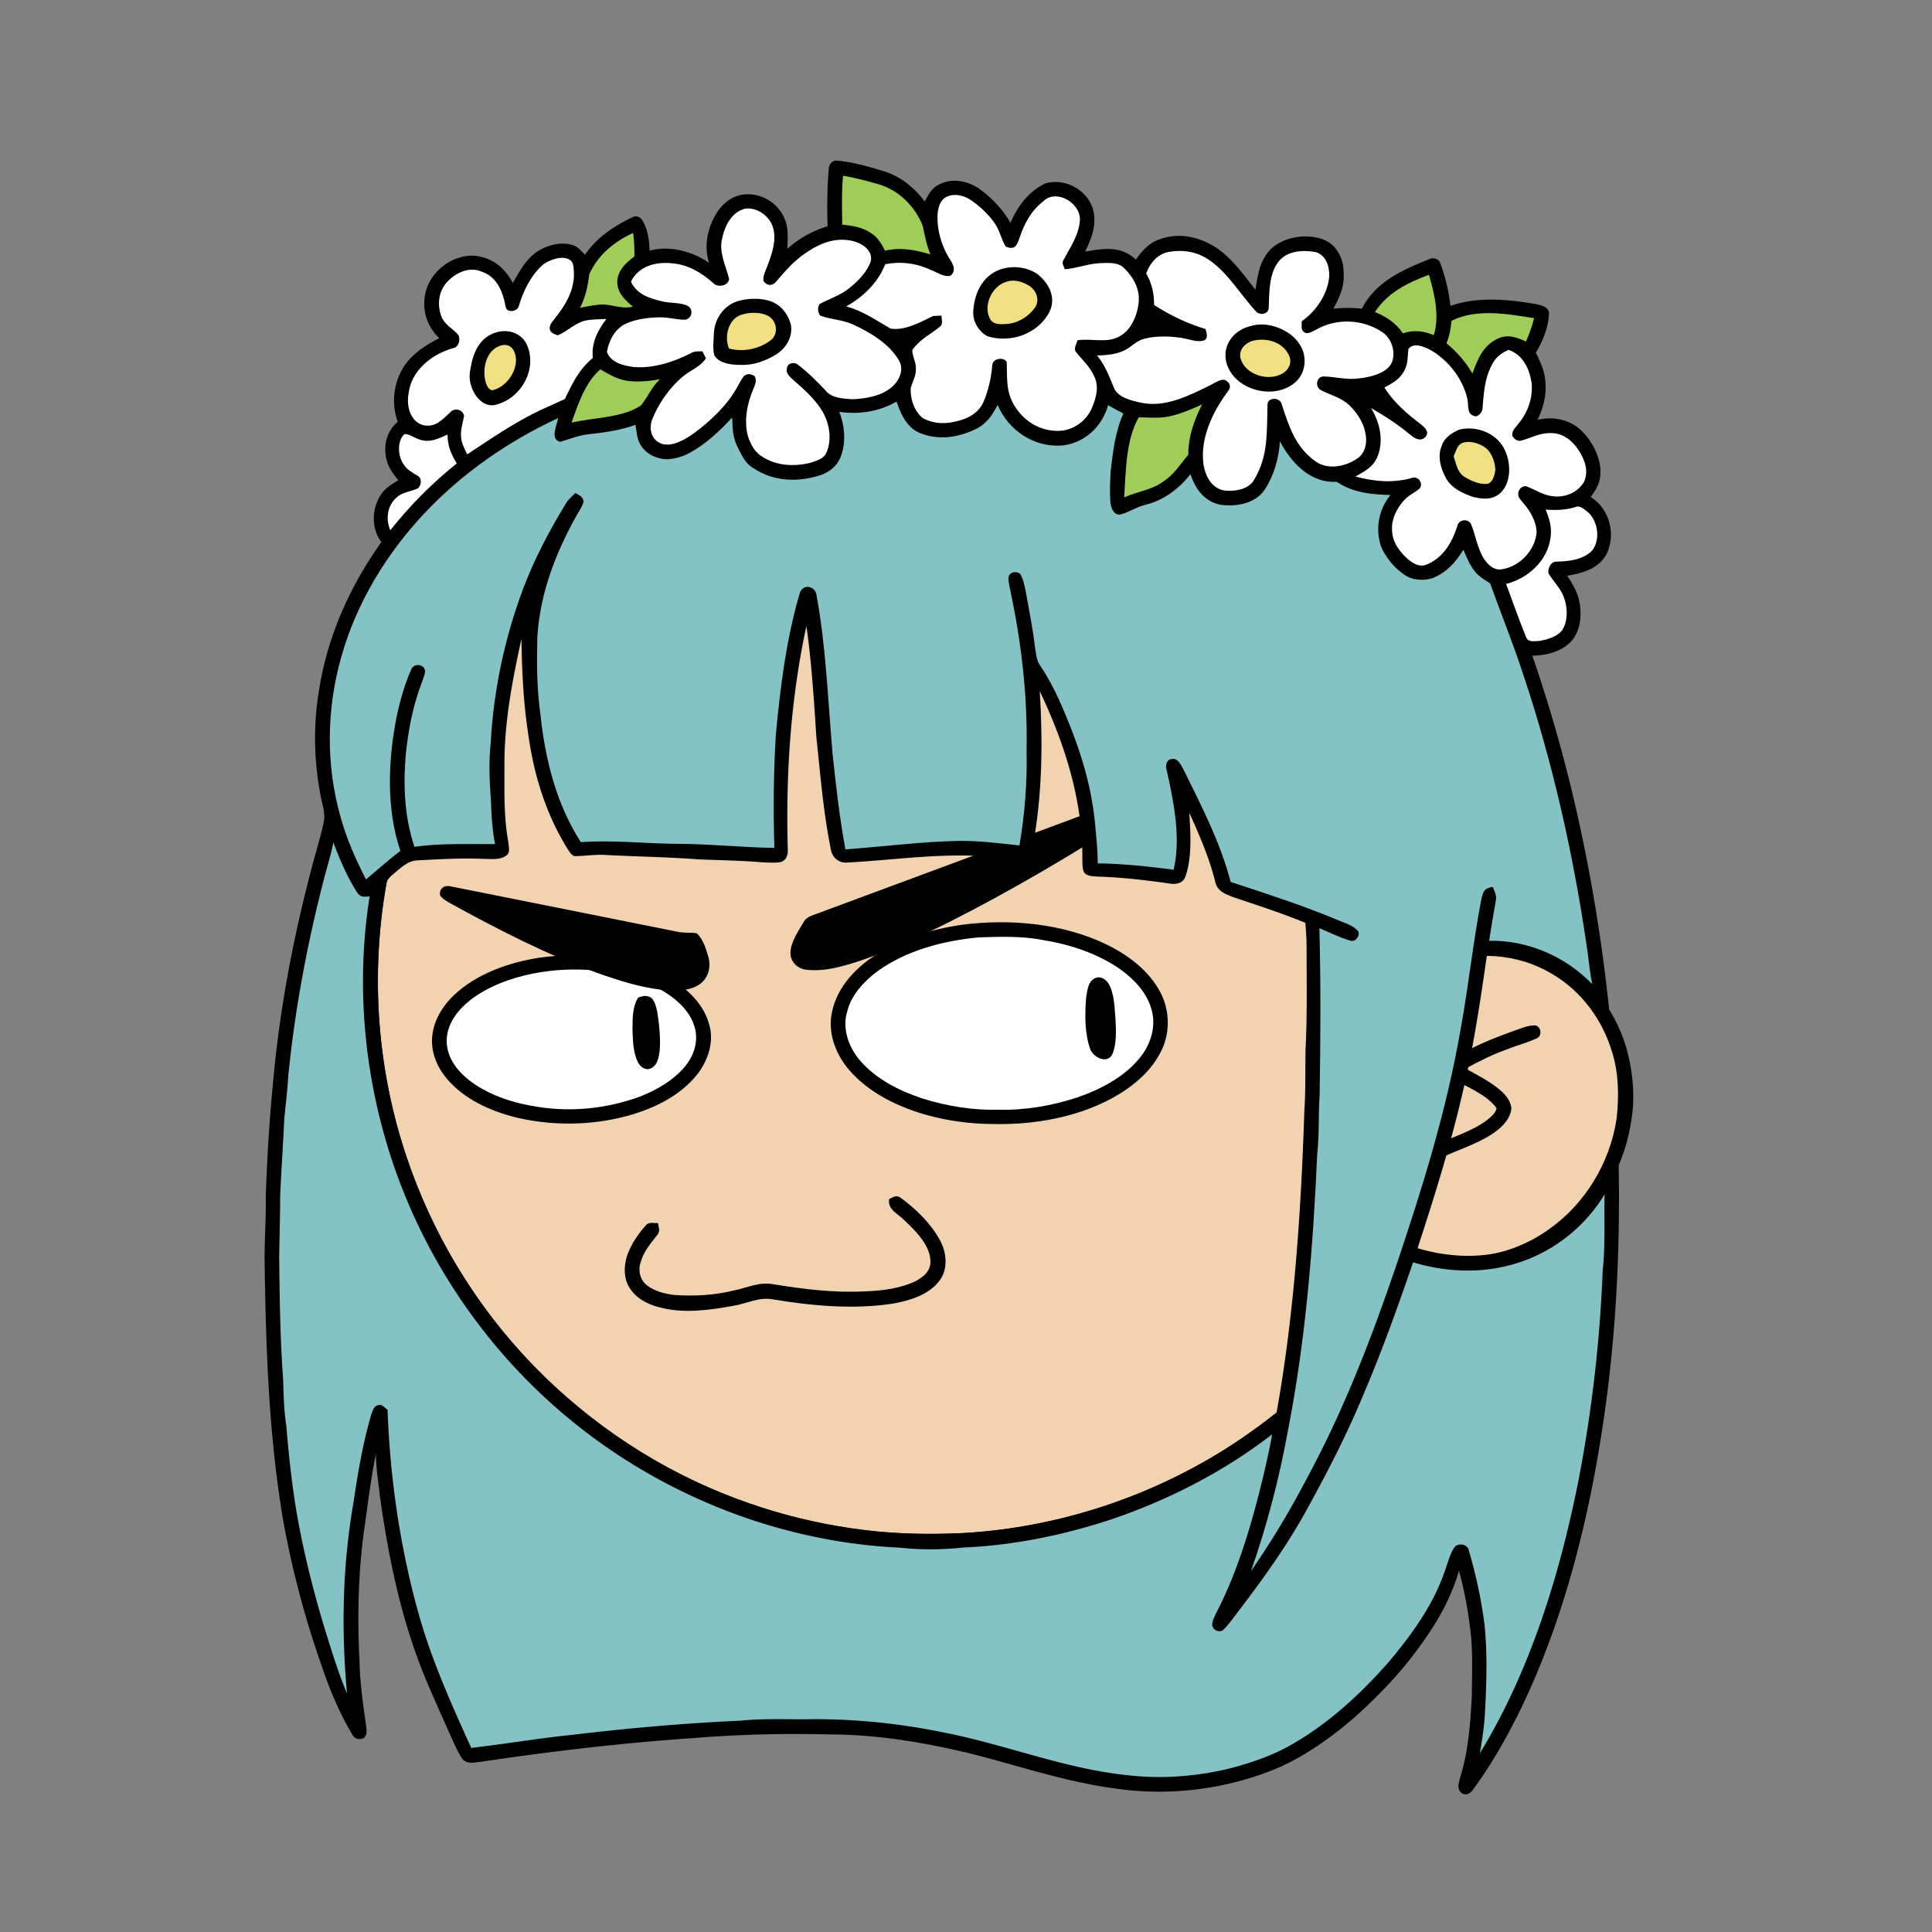 <svg xmlns:dc="http://purl.org/dc/elements/1.1/" xmlns:cc="http://creativecommons.org/ns#" xmlns:rdf="http://www.w3.org/1999/02/22-rdf-syntax-ns#" xmlns:svg="http://www.w3.org/2000/svg" xmlns="http://www.w3.org/2000/svg" viewBox="0 0 762 762" fill="none"><rect x="0" y="0" width="762" height="762" fill="#808080" stroke="none"/><mask id="avatarsRadiusMask"><rect width="762" height="762" rx="0" ry="0" x="0" y="0" fill="#fff"/></mask><g mask="url(#avatarsRadiusMask)"><path d="M396.01 164.85c37.82 4.9 74.21 19.64 104.8 42.39 6.15 4.84 12.48 9.33 18.02 14.92 23.77 21.98 42.73 49.02 55.13 78.95 9.35 22.31 14.72 46.04 16.64 70.14 6.62.81 13.05 2.14 19.12 5 15.54 6.93 27.08 20.94 31.78 37.21 2.63 9.56 3.56 19.75 1.72 29.55-2.96 18.76-13.72 36.13-29.37 46.92-10.94 7.65-24.49 12.03-37.86 11.68-5.13-.05-10.04-1.6-15.13-1.79-1.85 2.17-3.23 4.84-4.76 7.25-18.66 29.62-44.57 54.51-74.64 72.4-28.1 16.73-59.9 27.16-92.46 30.32-11.08.7-21.87 2.05-32.98.74-51.69-2.3-102.07-23.44-140.15-58.43-29.03-26.55-50.84-60.83-62.54-98.39-7.09-22.85-10.62-46.78-10.07-70.71.52-40.34 12.53-80.58 33.94-114.76 19.1-30.81 45.91-56.58 77.2-74.83 29.63-17.28 63.35-27.68 97.59-29.87 14.66-1.47 29.44-.37 44.02 1.31Z" fill="#000"/><path d="M363 169.06c48.47-1.39 97.32 14.7 135.81 44.12 6.55 4.06 11.72 9.49 17.36 14.64 24.33 22.63 43.2 50.95 54.93 82.02 7.43 19.61 11.86 40.2 13.56 61.09-8.89.74-17.34 2.34-25.38 6.38-2.19 1.03-1.89 4.95.68 5.23 2.35.23 4.98-1.51 7.24-2.2 14.62-5.37 31.32-4.35 44.78 3.68 11.69 6.78 20.09 18.16 23.89 31.06 2.6 8.25 2.68 17.41 1.76 25.95-2.5 17.35-12.35 33.73-26.73 43.81-15.71 11.33-37.17 14.64-54.93 6.2-3.17-1.43-5.94-3.58-9.08-5.05-2.95-1.09-4.88 2.79-2.7 4.75 3.17 2.76 7.34 4.52 11 6.56-20.14 34.15-49.45 62.7-84.41 81.47-30.2 16.31-64.44 25.53-98.78 26.15-27.63.72-55.33-4.04-81.21-13.72-30.32-11.24-57.84-29.43-80.37-52.6-22.67-23.37-39.92-51.88-50.2-82.77-14.96-44.64-14.91-94.01.27-138.59 11.05-33.06 30.28-63.21 55.37-87.39 29.67-28.73 67.65-48.54 108.13-56.67 12.8-2.52 25.94-4.24 39.01-4.12Z" fill="rgba(242, 211, 177, 1)"/><path d="M605.03 404.4c2.63-.1 3.44 3.8 1.36 4.98-3.69 1.83-7.82 2.77-11.64 4.35-5.82 2.04-11.28 4.76-16.68 7.72 4.29 2.34 8.86 4.74 12.71 7.76 2.58 2.09 4.85 4.35 5.33 7.8-.26 3.59-2.73 6.55-5.45 8.69-5.86 4.66-13.92 7.18-20.79 10.26-1.75.62-4.43 1.99-5.59-.26-1.02-1.74-.06-3.11 1.57-3.87 6.65-3.3 14.86-5.62 20.79-10.16 1.37-1.14 3.39-2.74 3.61-4.62-4.07-5.63-12.42-8.59-18.23-12.09-2.34-1.72-2.29-4.24-.16-6.13 7.27-5.64 16.98-9.26 25.57-12.38 2.42-.83 5.03-1.95 7.6-2.05Z" fill="#000"/><g transform="translate(-161 -83)"><path d="M540.491 447.73c18.9-2.42 39.64-.58 56.96 7.8 8.55 4.17 16.74 10.3 21.22 18.89 3.9 7.34 3.91 16.76-.16 24.03-4.22 8.05-12.01 14.1-19.93 18.24-13.55 7.02-29.41 9.83-44.57 9.65-12.04.02-23.93-1.81-35.21-6.11-8.97-3.47-17.65-8.68-23.74-16.26-4.84-6.12-7.63-14.13-5.89-21.93 1.84-8.56 7.49-15.36 14.39-20.47 10.65-7.84 23.96-11.98 36.93-13.84Z" fill="#000"/><path d="M546.98 452.71c8.4-.27 17.24-.58 25.5 1.08 10.59 1.7 21.45 5.3 30.3 11.45 5.49 3.95 10.43 9.09 12.35 15.73 2.02 6.81-.27 14.13-4.75 19.45-6.1 7.46-15.56 12.38-24.55 15.43-9.89 3.26-20.41 5.08-30.83 4.84-10.21.27-20.5-1.38-30.23-4.45-9.19-3.05-18.45-7.69-24.78-15.23-4.29-5.04-6.9-12.45-4.86-18.97 1.51-6.55 6.69-12.06 11.94-15.96 11.4-8.26 26.07-12.06 39.91-13.37Z" fill="#fff"/><path d="M373.48 460.76c16.32-2.29 34.23-.91 49.1 6.64 7.74 3.99 15.42 10.43 17.96 19.07 2.33 7.1-.17 14.74-4.65 20.42-6.28 7.76-15.27 12.43-24.64 15.41-14.57 4.5-30.41 5.01-45.29 1.76-9.88-2.25-20.02-6.47-27.16-13.89-4.71-4.75-7.92-11.31-7.35-18.12.54-7.22 4.98-13.65 10.43-18.18 8.81-7.42 20.37-11.3 31.6-13.11Z" fill="#000"/><path d="M371.5 466.92c15.62-3 32.92-1.77 47.43 5.05 6.36 3.02 13.43 8.26 15.74 15.2 2.08 5.63.36 11.7-3.32 16.23-4.64 5.76-11.76 9.79-18.6 12.35-12.35 4.41-26.02 5.91-38.99 3.9-9.29-1.29-18.98-4.28-26.67-9.78-5.23-3.9-9.63-9.03-9.91-15.85-.19-6.85 4.17-12.52 9.29-16.58 7.13-5.51 16.25-8.79 25.03-10.52Z" fill="#fff"/><path d="M592.23 469.2c2.12-1.59 4.65-.32 5.95 1.66 2.39 4.01 2.38 9.6 2.79 14.14.21 4.39.49 9.64-1.22 13.75-1.98 4.07-7.41 1.34-8.7-1.8-2.28-6.35-2.19-13.75-1.68-20.4.42-2.36.64-5.94 2.86-7.35ZM416.851 476.07c2.18.53 2.81 3.77 3.31 5.63.82 5.03 1.38 10.25 1.06 15.34-.33 2.54-.69 5.69-3.12 7.13-2.07 1.29-4.27-.03-5.35-1.93-2.07-3.84-2.16-8.98-2.29-13.24.06-4.36-.11-8.73 2.24-12.56 1.44-.39 2.65-.96 4.15-.37Z" fill="#000"/></g><g transform="translate(-161 -83)"><g fill="#000"><path d="M606.99 397.59c1.52-.4 3.26.6 4.74.97-.11 1.2-.17 2.45-.47 3.61-1.58 1.49-3.57 2.61-5.39 3.78-22.77 14.6-46.18 28.4-70.32 40.63-11.53 5.73-23.34 11.3-35.55 15.44-6.86 2.19-13.72 4.28-21.01 3.44-3.31-.31-6.16-3.02-6.23-6.43-.04-4.22 3-8.6 5.08-12.15 1.28-2.68 4.5-3.04 6.99-4.12 37.24-13.75 74.44-27.65 111.67-41.45 3.48-1.23 6.91-2.81 10.49-3.72ZM338.99 432.64c29.88 5.94 60.13 12.03 90.02 18.02 2.27.32 4.6.07 6.85.45 2.45 2.3 3.64 6.21 4.54 9.37 1.17 4.09-.15 8.77-3.91 11.01-4 2.62-9.91 2.16-14.5 1.89-8.74-1-17.41-3.8-25.68-6.74-19.61-7.16-38.69-16.93-56.97-26.97-1.67-.96-3.68-1.94-4.79-3.55-.38-2.88 1.85-4.16 4.44-3.48Z"/></g></g><g transform="translate(-161 -83)"><path d="M516.47 555.6c6.02 4.43 11.7 10.01 15.3 16.62 2.64 4.83 3.27 11.66-.42 16.13-4.14 5.37-11.49 7.58-17.88 8.76-15.67 2.47-31.9.95-47.46-1.59-5.74-1.12-10.18 1.62-16 2.54-8.7 1.59-18.36 2.92-27.06 1-5.13-1.02-10.28-3.2-13.34-7.65-2.78-3.87-2.64-9.34-1.12-13.67 1.56-4.12 4.13-7.95 7.04-11.24 1.33-1.74 3.08-1.01 4.97-1.12.3 1.84 1.06 3.23-.36 4.82-2.61 3.34-5.24 6.37-6.44 10.55-1.12 3.27-.33 6.93 2.4 9.14 3.03 2.37 7.16 3.47 10.93 3.87 7.78.5 15.57.14 23.16-1.73 5.6-1.06 9.96-3.57 15.81-2.51 12.03 1.93 23.78 3.45 36.01 2.81 6.91-.23 13.95-1.07 20.26-4.11 3.23-1.78 6.04-4.15 5.68-8.22-.27-6.05-6.07-11.79-10.25-15.7-2.5-2.65-6.66-4.09-6.02-8.36 1.79-.89 2.95-1.8 4.79-.34Z" fill="#000"/></g><g transform="translate(-161 -83)"/><g transform="translate(-161 -83)"><path fill-rule="evenodd" clip-rule="evenodd" d="M509.54 150.52c-5.98-1.82-12.2-3.63-18.44-4.17-1.89-.11-3.06 1.35-3.21 3.11-.66 7.56-.72 15.21-.47 22.79-6.09 1.83-11.08 4.7-15.89 8.83.017-.534.04-1.064.062-1.592.158-3.688.309-7.216-1.362-10.698-2.72-6.13-9.62-10-16.27-9.02-4.3.55-7.87 3.49-10.18 7.03-3.68 5.96-5.31 13.06-3.11 19.89-6.43-4.51-15.79-7.04-23.46-4.8-.14-4.17-.68-8.6-2.99-12.19-.9-1.26-2.24-1.71-3.67-1.07-7.39 3.51-14.13 7.99-18.83 14.84-.244-.248-.48-.497-.712-.741-1.299-1.37-2.49-2.626-4.458-3.169-4.96-1.37-10.56.36-14.6 3.34-3.576 2.737-6.134 7.219-8.366 11.133l-.324.567c-3.03-5.68-7.67-9.71-14.2-10.62-9.85-1.25-19.94 7.1-20.64 17.01-.55 5.94 1.59 11.32 5.86 15.41-5.86 2.86-11.93 7-15.02 12.92-3.2 6.18-3.77 13.5-1.38 20.07-4.64 3.72-5.97 10.37-4.14 15.87.804 2.574 2.389 4.64 3.999 6.738l.331.432-.585.358c-2.221 1.356-4.294 2.622-5.885 4.802-3.99 5.6-4.39 13.59-.17 19.21-12.6 17.67-21.51 37.66-24.72 59.21-2.21 13.52-1.84 27.5.77 40.95.158.858.354 1.707.549 2.552.61 2.634 1.211 5.235.621 7.968-.775 3.625-1.782 7.205-2.788 10.782-.423 1.506-.847 3.01-1.252 4.518-7.75 28.81-13.44 58.46-16.01 88.2-1.42 14.62-2.29 29.32-2.77 44 .05 4.53-.093 9.051-.237 13.571-.111 3.482-.222 6.964-.243 10.449.48 34.72 1.5 68.44 7.18 102.81 3.61 20.3 8.95 40.27 15.86 59.69 3.02 8.92 6.75 17.49 11.54 25.6 1.08 1.82 2.63 2.27 4.55 1.4 1.344-1.312 1.164-2.74.967-4.308-.049-.392-.099-.792-.127-1.202-1.21-8.31-2.36-16.58-2.53-24.99-.9-17.3-.52-34.8 1.88-51.97.343-2.38.672-4.765 1-7.15 1.048-7.607 2.097-15.224 3.65-22.73-.085 4.057.404 7.896.904 11.817.211 1.656.423 3.326.596 5.033 3.3 23.51 7.92 46.38 16.59 68.56 2.513 6.313 5.272 12.496 8.036 18.688 1.062 2.38 2.124 4.762 3.174 7.152.403.838.79 1.696 1.179 2.558 1.046 2.319 2.105 4.666 3.541 6.722 1.567 1.925 3.853 1.63 6.053 1.346.383-.05.763-.099 1.137-.136 28.01-4.18 56.21-7.5 84.47-9.41 17.61-1.42 35.34-1.86 53-1.4 18.6-.03 37.47 3.13 55.53 7.47 5.802 1.462 11.493 3.057 17.159 4.644 13.515 3.785 26.889 7.531 41.291 9.356 19.98 2.76 40.7.31 59.54-6.85 12.6-4.79 24.21-13.06 34.31-21.88 9.52-8.6 18.3-17.81 25.72-28.31 6.45-8.87 11.86-18.44 14.9-29.04 1.85 7.02 3.32 14.13 4.19 21.34 1.14 7.362 1.029 15.078.921 22.668-.027 1.864-.053 3.72-.061 5.562-.59 10.85-1.33 21.41-4.53 31.81-.068.291-.149.595-.233.906-.468 1.751-1 3.743.393 5.144 1.62 1.53 3.57.71 4.75-.94 7.55-10.17 13.81-21.41 19.35-32.78 16.81-35.16 26.6-74.55 32.23-112.99 4.88-33.18 6.56-66.68 5.97-100.2a16.994 16.994 0 0 1-.056-1.261c-.025-1.211-.052-2.523-.674-3.439-1.109-.562-2.011-.307-3.024-.021-.284.08-.577.163-.886.231-5.37 15.63-16.69 28.82-32.06 35.25-13.63 5.88-28.54 5.72-42.63 1.56 6.92-21.15 13.61-42.61 18.45-64.33 3.9-16.93 6.43-33.99 8.89-51.17 16.39-.35 32.61 7.25 41.66 21.1.98 1.59 2.32 2.65 3.81 3.72.344-.365.695-.674 1.025-.964 1.082-.951 1.944-1.709 1.615-3.616-5.03-46.98-14.71-93.75-30.19-138.43 5.58-.17 10.82-1.35 14.99-5.27 4.03-4.22 4.66-10.68 3.53-16.16-.74-3.83-2.68-6.92-4.77-10.12 6.08-1.02 12.29-2.7 15.51-8.49 3.8-7.86 1.25-17.84-6.24-22.55l.437-.634c1.395-2.014 2.708-3.908 3.143-6.426 1.3-6.5-2.13-13.75-6.54-18.41-4.57-4.95-11.57-6.57-18.03-4.94 2.28-4.61 3.55-9.45 3.14-14.63-.16-4.36-1.89-8.04-3.79-11.86 2.68-4.5 4.92-9.9 5.18-15.17.162-2.905-2.851-3.523-5.167-3.998a40.18 40.18 0 0 1-.723-.152c-10.52-1.77-22.78-2.88-32.96.88-.65-5.69-1.96-11.35-3.95-16.72-.35-1.68-2.57-2.51-4.02-1.9-10.65 4.25-21.44 8.88-26.94 19.66-3.81-.37-7.47-.39-11.28.04 2.39-4.37 4.35-8.66 4.08-13.77.15-6.07-2.99-12.17-9.12-13.9-7.3-2.21-17.69-.08-21.79 6.94-2.314 3.607-2.936 7.381-3.602 11.429-.097.588-.194 1.182-.298 1.781a313.555 313.555 0 0 1-2.237-2.858c-4.142-5.333-8.194-10.552-14.083-14.252-6.41-3.83-14.17-5.47-21.35-2.79-4.25 1.42-6.99 4.48-9.47 8.04-5.94-5.53-12.68-4.42-20.01-3.16 2.17-4.62 4.1-8.99 3.53-14.26-.83-9.04-10.74-15.13-19.24-12.62-6.58 3.12-10.95 8.97-13.75 15.55-3-5.29-7.25-9.73-12.13-13.32-4.84-3.37-11.09-4.56-16.44-1.6-2.466 1.347-3.615 3.471-4.872 5.794l-.378.696c-4.17-5.51-9.5-9.9-16.18-11.95Zm-26.744 220.267c-.902-13.654-1.808-27.353-3.736-40.897-6.25 28.79-8.18 58.76-7.35 88.17.14 2.15-.58 4.22-2.78 4.95-2.313.357-4.746.22-7.106.087l-.844-.047c-6.011-.48-12.054-.682-18.09-.883-2.139-.072-4.276-.143-6.41-.227-7.396-.566-14.811-.844-22.224-1.121-4.754-.177-9.508-.355-14.256-.609-2.64-.156-5.245.035-7.856.226-1.405.102-2.811.205-4.224.254-1.148-.041-1.885-1.13-2.527-2.078-.141-.208-.278-.41-.413-.592-8.75-14.03-13.52-29.71-15.71-46.02-1.88-12.32-2.41-24.59-2.6-37.03-3.56 16.22-6.67 32.34-6.72 49.03.005 1.561 0 3.132-.005 4.711-.027 8.84-.056 17.901 1.565 26.479.019.296.062.635.108.995.174 1.366.388 3.043-.538 3.905-2.056 1.835-4.751 1.764-7.368 1.695-.577-.015-1.15-.03-1.712-.025-8.266-.38-16.46.054-24.753.493l-1.277.067c-3.288.037-5.446 1.787-7.814 3.707l-.636.513c-.392.366-.798.705-1.196 1.037-1.451 1.211-2.805 2.341-3.064 4.443-7.07 40.7-2.59 83.23 13.35 121.37 15.02 36.53 40.17 68.59 71.96 92.01 27.83 20.65 60.72 34.43 94.93 39.9 15.78 2.72 31.71 3.04 47.68 2.39 35.04-2.1 69.48-12.82 99.55-30.94 8.32-4.93 16.04-10.61 23.73-16.44 7.04-39.11 9.69-79.62 11-119.31.348-5.358.369-10.716.39-16.08.01-2.645.021-5.291.07-7.94.548-10.862.494-21.825.44-32.734-.012-2.419-.024-4.834-.03-7.246.01-3.35-.2-6.69-.49-10.02-7.556-3.138-15.273-5.726-23.012-8.321-1.879-.63-3.759-1.26-5.638-1.899-3.05-1.16-6.11-2.38-6.87-5.93-2.37-9.49-6.21-18.37-10.25-27.25l.056.951c.463 7.77.999 16.761-1.566 24.119-.75 2.4-3.25 3.19-5.55 2.92-9.59-1.36-19.34-2.54-29.03-2.84-.306-.029-.625-.049-.951-.07-1.552-.096-3.251-.202-4.309-1.4-.74-1.08-.767-2.653-.791-4.064a24.474 24.474 0 0 0-.039-1.196c.26-23.25-6.95-45.62-16.81-66.43 1.25 20.59 1.02 40.9-2.75 61.24l-.028.13c-.342 1.557-.722 3.286-2.152 4.22-1.994 1.375-4.737 1.038-7.082.75-.196-.024-.388-.048-.578-.07-15.258-2.517-31.112-1.183-46.776.136-5.618.473-11.211.944-16.744 1.234-3.22.21-5.76-2.07-6.27-5.18-2.405-11.813-3.639-23.96-4.862-36.005-.273-2.678-.544-5.351-.828-8.015l-.214-3.223Z" fill="#000"/><path d="M493.52 152.3c4.7.8 9.4 2.04 13.98 3.37 7.95 2.27 14.5 8.8 17.44 16.44.81 3.83 1.51 7.6 3.04 11.24-5.88-1.78-11.8-2.92-17.91-1.47-1.39-2.61-2.68-5.05-5.22-6.74-3.53-2.5-7.47-3.11-11.67-3.52-.06-6.42-.3-12.93.34-19.32Z" fill="#A0CC59"/><path d="M543.4 161.59c3.6 2.28 7.32 5.77 9.78 9.24 2.13 2.89 2.64 6.52 4.54 9.46 1.2.41 2.45.84 3.58 0 1.06-.89 1.44-2.58 1.96-3.83 1.76-5.4 4.61-10.54 9.2-14.04 5.18-5.2 15.03.8 14.44 7.59-.33 5.55-3.89 10.76-6.42 15.48-.86 1.42.06 2.32.47 3.7 4.82-.33 9.21-2.25 14.05-2.4 3-.11 7.01-.46 9.29 1.89 3.73 3.58 6.43 8.43 5.78 13.76-.51 5.12-3.15 11.3-8.12 13.51-4.58 2.38-10.74.47-15.93 1.24-.36 1.25-1.53 3.07-.87 4.33 2.58 3.4 5.65 5.84 7.41 9.91 1.99 3.91.8 8.47-.81 12.29-2 4.82-6.52 8.4-11.7 9.12-8.41.88-16-3.88-19.75-11.28-2.6-5.21-2.01-10.16-2.23-15.74-1.01-2.13-5.61-1.6-5.71 1.28-.45 4.98-1.54 10.1-3.57 14.68-1.89 3.95-5.52 6.08-9.63 7.15-4.73 1.41-9.76 1.38-14.16-1.01-3.45-2.66-5.08-7.75-4.78-11.99.81-2.76 2.25-4.91 2.01-7.94-.02-2.39-1.46-4.63-1.4-6.98 2.99-4.24 7.12-6.09 10.94-9.21 1.33-1.06.54-2.89.57-4.33-1.11.03-2.22.09-3.32.17-4.78 2.32-11.32 5.97-16.83 4.93-5.73-3.28-10.94-6.97-17.45-8.72 6.63-3.63 12.69-9.51 15.41-16.66 6.42-1.18 12.4-.37 18.28 2.4 2.23.87 4.97 2.8 7.41 2.16 2.09-1.62 1.45-3.84.23-5.78-3.67-5.67-5.69-12.19-5.25-18.98.27-2.27.99-4.89 3.09-6.13 2.86-1.7 6.79-.99 9.49.73Z" fill="#fff"/><path d="M454.921 165.29c4.77-.65 9.85 3.09 11.03 7.71 1.37 4.78-.52 10.26-2.24 14.75-.66 1.89-1.97 4.12-1.57 6.14 1.4 1.87 3.45 2.02 4.96.2 3.56-4.18 7.06-8.25 11.69-11.32 5.89-4.1 12.62-6.64 19.79-4.36 3.24 1.1 6.74 3.83 5.85 7.68-1.48 4.28-5.13 7.95-8.64 10.69-3.55 2.81-7.72 4.07-11.62 6.2-.79 1.46-.68 3.2.35 4.51 4.37 1.65 9.04 1.58 13.34 3.69 6.47 2.99 13.69 7.38 17.47 13.6 2.36 3.59.69 7.73-2.1 10.45-4.13 3.94-10.75 5.06-16.23 5.23-3.35-.23-7.92-.43-10.21-3.25-3.62-3.82-7.19-7.46-11.43-10.63-1.32-.86-3.9-.26-3.98 1.63-.54 1.83.9 3.14 2.09 4.29 4.34 3.78 9.1 7.93 12.04 12.97 2.7 4.81 3.74 11.21 1.3 16.33-1.06 2.28-4.36 3.18-6.56 3.84-6.31 1.41-12.87 1.1-18.46-2.42-3.1-1.8-4.65-4.81-5.77-8.09-1.7-6.12-.34-13.18 2.19-18.91.66-1.73 1.42-3.11.39-4.91-1.55-.89-2.75-1.11-4.24.06-1.01 1.33-1.76 2.89-2.6 4.33-3.92 7.18-10.44 13.21-16.92 18.09-3.44 2.39-8.38 5.53-12.73 4.28-4.14-1.35-5.33-5.79-3.88-9.61 2.36-6.09 6.71-12.32 11.66-16.59 3.37-2.99 7.2-3.93 9.53-7.57-.46-.91-.93-1.82-1.39-2.73-1.69.05-3.15-.17-4.66.81-6.69 3.42-14.84 6.01-22.41 5.39-4.01-.54-9-1.68-10.58-5.91.66-4.39 3.15-9.2 7.36-11.12 4.04-1.92 8.84-2.46 13.27-2.57 3.4-.1 6.65.89 10.02.95 2.79-.23 3.7-3.95 1.28-5.44-2.91-1.48-6.95-1.01-10.14-1.81-5.02-1.23-10-2.7-12.31-7.79 2.97-6.13 9.84-7.93 16.15-7.23 6.43.49 11.65 3.68 16.36 7.87 1.75 1.8 6.04 1.04 6.19-1.76-1.26-5.17-4.17-10.54-2.72-15.99 1.03-4.95 3.75-10.38 9.08-11.68Z" fill="#fff"/><path d="M410.729 174.87c.4 3.09.51 6.16.49 9.27-3.41 2.59-6.41 5.24-6.78 9.81-.01 4.6 2.96 7.24 6.16 9.99-4.81 1.24-8.88-1.38-13.64-.74-2.4.25-4.8.73-7.18 1.18 2.19-4.32 3.06-8.49 3.65-13.25 3.46-7.65 9.77-12.81 17.3-16.26Z" fill="#A0CC59"/><path d="M621.179 182.53c5.65-1.23 11.61-.46 16.44 2.83 7.62 4.99 12.88 14.28 19.17 20.9 1.62 1.07 4.37.58 4.59-1.7.29-5.98-.04-13.28 3.85-18.34 3.45-4.37 9.54-4.68 14.6-3.82 4.18 1.16 5.56 5.7 5.44 9.6-.61 7.07-5.15 13.71-10.88 17.73.13 1.2-.41 3.46.83 4.13 1.27 1.36 3.48-.21 4.81-.81 7.99-4.63 18.37-4.25 26.03.86 4.14 2.6 6.01 9.22 3.17 13.32-2.74 3.37-8.09 4.55-12.21 5.01-4.92.72-9.3-.69-14.1-.76-2.81.16-3.36 4.21-.88 5.42 3.88 2.02 7.78 2.8 11.14 5.91 2.98 2.97 5.43 6.48 6.28 10.68.92 3.82.19 8.39-3.44 10.55-4.79 3.19-11.83 4.41-16.63.58-7.58-5.56-10.1-13.7-12.87-22.19-.71-2.98-5.97-2.84-5.6.54-.35 10.38.39 19.57-5.08 28.92-2.1 4.16-7.74 5.02-11.88 4.58-5.18-.84-7.55-5.75-8.32-10.44-1.32-10.27 3.67-20.65 9.67-28.69 1.2-1.46 1.03-3.04-.55-4.11-1.73-1.44-4.98 1.06-6.68 1.84-8.45 4.09-17.65 8.88-27.33 6.7-3.65-.81-9.04-2.01-10.47-6-1.87-4.44-3.43-8.8-6.59-12.55 3.7-.14 7.18-.36 10.6-1.93 3.09-1.46 4.83-3.91 8.19-4.73 4.65-1.16 9.8-.99 14.52-.29 2.79.38 6.32 1.97 9.02.93 1.65-.83.82-3.07.44-4.43-7.29-2.19-13.88-5.38-20.28-9.48 0-4.65-.81-8.41-3.12-12.45 1.5-3.93 3.95-7.1 8.12-8.31ZM385.639 185.42c1.64.96 1.49 2.92 1.7 4.57.4 6.95-2.96 12.92-7.16 18.16-.98 1.42-2.75 2.95-2.29 4.83.32 1.39 1.91 1.89 3.1 2.27 3.41-1.35 6.69-4.68 10.47-5.7 2.79-.69 5.86-.6 8.72-.75-3.5 4.56-5.98 9.47-5.37 15.4-5.4 4.33-8.09 10.12-11.04 16.18-3.1 1.37-6.13 2.88-9.26 4.19-10.44 4.93-19.68 11.32-29.25 17.64-1.12-2.39-2.32-4.47-2.44-7.17-.18-2.88.76-5.28 1.21-8.05-.51-2.49-3.72-3.33-5.43-1.39-3.22 2.92-5.71 6.05-10.6 5.11-5.38-1.43-6.8-7.92-5.81-12.74 1.09-8.97 9.18-15.24 17.36-17.62 2.28-.24 3.18-3.4 2.26-5.17-1.87-2.32-4.95-3.82-6.43-6.66-2.05-4.67-1.64-10.37 1.89-14.22 3.44-3.72 8.73-6.32 13.74-4.15 5.99 1.98 8.39 8.02 9.4 13.74.27 2.64 4.61 2.12 5.2-.11 1.72-5.98 4.9-12.41 9.68-16.52 2.68-1.84 7.33-3.6 10.35-1.84Z" fill="#fff"/><path d="M555.351 189.33c4.75-1.67 10.4-1.16 14.66 1.65 4.59 3.54 7.7 9.21 4.95 14.96-4.5 8.75-15.38 12.58-24.63 9.64-3.33-1.93-5.63-5.67-5.48-9.56.31-6.99 3.51-14.19 10.5-16.69Z" fill="#000"/><path d="M724.599 191.37c2.11 7.28 4.301 16.44 1.901 23.83-4.21-1.7-7.79-2.19-12.18-.72-2.82-4.17-6.48-6.51-11.05-8.43 5.16-7.77 12.879-11.5 21.329-14.68Z" fill="#A0CC59"/><path d="M558.13 194.05c2.96-.98 6.49.13 9.01 1.8 2.68 1.9 4 5.48 2.12 8.42-2.65 3.63-6.7 6.19-11.24 6.52-2.02.13-4.9.36-6.23-1.53-3.51-5.25.43-13.64 6.34-15.21Z" fill="#F0DF83"/><path d="M452.499 201.62c3.86-.98 8.12-1.1 11.97.02 4.33 1.35 7.3 5.07 8.45 9.35.86 4.6-1.66 9.04-5.43 11.57-4.26 2.74-9.36 4.6-14.49 4.35-3.43-.02-8.23-.45-10.24-3.72-.82-2.78-.22-6.13-.18-9.02.4-5.82 4.19-11.01 9.92-12.55Z" fill="#000"/><path d="M453.18 207.21c3.38-1.12 7.89-1.29 11.05.54 3.21 1.97 3.87 6.93.87 9.36-4.59 3.58-10.94 4.86-16.56 3.36-1.98-4.5-.38-11.49 4.64-13.26Z" fill="#F0DF83"/><path d="M766.09 208.5c-.83 3.18-1.9 6.18-3.23 9.19-3.74-1.64-7.11-3-11.11-1.14-5.87 2.79-7.92 8.06-10.01 13.79-2.7-4.68-6.1-8.49-10.23-11.94 1.16-2.94 1.71-5.67 1.94-8.82 9.71-5.06 22.3-2.74 32.64-1.08Z" fill="#A0CC59"/><path d="M654.481 211.55c6.4-2 15.32 1.38 18.96 7.03 3.27 4.63 2.77 11.51-1.62 15.26-8.58 7.43-25.1 2.81-27.33-8.77-1.12-6.68 3.68-12.16 9.99-13.52ZM356.261 214.24c4.87-1.72 10.51 0 12.63 4.93 4.21 9.8-2.75 21.43-12.87 23.59-4.5.75-8.05-3.64-9.14-7.54-1.32-3.52-.37-6.69.38-10.2 1.33-4.84 3.99-9.15 9-10.78Z" fill="#000"/><path d="M654.5 217.58c5.87-1.75 13.15.29 15.27 6.54.85 3.85-2.26 6.53-5.7 7.26-5.36 1.32-12.45-1.57-13.86-7.29-.55-3.08 1.59-5.43 4.29-6.51ZM357.52 219.65c2.5-1.17 4.8-.75 6.18 1.74 2.78 5.83-2 13.65-7.87 15.37-1.79.72-2.84-1.59-3.25-2.94-1.41-4.89-.11-11.87 4.94-14.17Z" fill="#F0DF83"/><path d="M716.54 220.53c2.36-2.56 5.95-.8 8.52.43 6.98 3.92 12.76 11.23 14.61 19.05.71 2.27-.32 6.12 2.47 6.92 1.58 1.04 3.6-1.3 3.58-2.92.52-5.86.75-11.4 3.51-16.75 1.44-3.15 3.64-4.9 6.75-6.27 5.74 1.97 8.22 7.41 9.09 13 .61 5.67-1.42 11.65-5.09 15.98-1.19 1.71-2.84 2.74-2.49 5.07.94 1.21 1.91 2.12 3.56 1.74 4.15-1.18 7.46-3.19 11.99-2.96 4.55.07 8.1 3.03 10.52 6.65 2.41 3.71 4.15 8.07 2.26 12.43-2.3 4.18-7.22 6.32-11.88 5.88-4.2-.33-7.19-2.56-10.9-3.97-1.84-.37-3.39 1.46-3.23 3.17-.11 1.31 1.19 2.34 1.91 3.34 2.78 3.09 5.29 7.46 5.34 11.7-.64 7.19-6.89 13.67-14.04 14.55-2.93.33-5.07-1.79-6.62-3.99-2.76-4.25-3.41-9.62-5.19-13.86-1.15-2.33-4.98-1.9-5.43.82-2.18 6.6-5.56 12.51-12.3 15.21-2.62 1.03-5.08-.53-7.08-2.1-3.35-2.98-6.37-6.94-6.36-11.62-.32-4.18 1.83-8.42 4.53-11.49 1.81-2.11 4.11-3.05 6.21-4.76 1.83-1.78-.28-5.11-2.71-4.33-7.47 2.19-15.09 1.49-22.5-.51 3.61-2.01 6.98-3.71 8.69-7.73 2.62-6.47 1.01-13.47-2.49-19.27 5.52 3.18 10.76 6.58 15.64 10.69 1.69 1.4 4.1 2.68 5.86.62 1.58-1.96-.25-3.55-1.72-4.78-5.56-4.27-10.81-8.62-14.53-14.66 3.3-1.67 6.26-3.4 7.97-6.83 1.47-2.74 1.06-5.45 1.55-8.45Z" fill="#fff"/><path d="M397.769 228.67c3.18 1.83 6.48 3.83 10.16 4.45 4.52.69 8.87.23 13.34-.52-3.17 2.98-4.76 6.89-7.36 10.23-7.34 5.08-18.94 4.8-27.47 6.88 2.45-7.15 5.44-15.98 11.33-21.04Z" fill="#A0CC59"/><path d="M514.62 241.37c1.57 4.59 3.61 9.43 8.07 11.91 7.84 3.75 16.55 2.4 24.03-1.49 3.7-2.08 5.85-5.39 7.74-9.06 4.35 10.09 14.44 16.88 25.58 15.97 8.85-1.02 15.62-7.44 18.02-15.89 1.97 1.16 3.96 2.24 6.01 3.26-3.27 7.39-4.08 14.95-5.03 22.88-.23 4.02-.35 8.09-.1 12.1.25 2.23 1.22 5.28 4.06 4.86 3.44-.97 6.47-3.07 10.03-3.88 7.15-1.82 12.98-6.3 17.51-12.01 1.82 5.71 5.3 10.49 11.37 11.98 6.27 1.02 14.35-.23 18-6.05 3.62-5.53 5.5-12.34 5.89-18.89 4.48 8.47 12 16.57 22.39 15.95 6.31 4.34 13.75 5 21.19 5.23-4.64 5.8-5.97 13.14-3.73 20.22 1.8 4.27 5.11 8.32 8.91 10.98 3.18 2.41 7.73 2.79 11.45 1.58 5.45-2.15 9.17-6.3 12.16-11.2 1.28 2.93 2.47 6.02 4.5 8.52 1.6 2.06 3.89 3.33 6.04 4.73 4.27 11.84 8.97 23.48 12.9 35.43 11.97 35.68 20.23 72.79 25.55 110.02.56 4.23.95 8.48 1.84 12.66-10.47-10.92-25.49-17.44-40.65-17.12.76-5.37 1.74-10.69 2.65-16.03.35-2.01-.56-3.45-1.24-5.24-3.28.65-3.54 1.33-4.42 4.43-3.32 17.13-5.12 34.6-8.26 51.78-5.55 31.92-14.94 62.12-25.26 92.76-10.06 29.61-21.16 58.33-36.19 85.84-6.37 12.17-13.45 23.79-21.25 35.1 6.37-18.12 11.2-36.81 14.64-55.7 6.97-35.64 9.93-72.74 11.51-108.99.88-7.66.39-15.32.94-23 .37-21.95.49-43.97-.09-65.91 4.17 1.69 8.29 3.83 12.64 5.03 2.08.11 3.92-2.83 2.2-4.36-2.24-2.16-5.88-3.06-8.68-4.34-13.47-5.56-27.3-10.04-41.15-14.58-4.18-15.91-11.42-29.7-18.64-44.41-.94-1.69-2.19-4.58-4.59-4.07-1.76.04-2.52 2.12-2.18 3.59 2.82 12.56 5.92 27.32 2.92 40.06-9.96-1.26-19.89-2.39-29.94-2.5-.03-5.88-.68-11.68-1.26-17.53-1.83-16.53-7.2-31.65-13.9-46.76-2.16-4.71-4.55-9.3-7.47-13.59-1.63-2.18-1.7-5.01-2.15-7.62-.74-6.46-2.02-12.8-3.15-19.2-.62-3.09-1.05-6.68-2.62-9.44-1.31-1.13-3.7-.97-4.47.69-.49 1.45.07 3.24.31 4.71 4.55 21.11 7.11 42.61 6.64 64.22.3 12.56-.69 25.06-2.81 37.44-8.04-.84-15.97-1.91-24.08-1.77-14.88.28-29.73 2.29-44.57 3.32-2.31-12.58-3.75-25.26-5.08-37.98-1.75-20.14-2.58-42.09-6.26-62.02-.36-4.07-5.64-4.96-6.73-.8-5.28 18.03-7.64 37.12-9.37 55.78-.88 14.78-1.04 29.64-.56 44.45-12.84-.18-25.58-1.59-38.43-1.61-12.74-.06-25.16-1.6-37.89-.65-9.68-14.96-14.07-32.62-15.93-50.17-1.48-10.34-1.51-20.59-1.24-31.01 1.14-17.14 7.14-32.72 15.43-47.61.98-1.75 2.24-3.53 2.81-5.46-.22-2.08-1.64-2.47-3.18-3.47-1.56 1.35-3.01 2.72-4.05 4.53-6.42 10.56-12.26 21.68-16.63 33.26-7.27 19.45-11.67 40.03-12.77 60.77-.86 7.69-.46 15.32.09 23.01.16 5.7.55 11.32 1.61 16.92-10.53.04-21.37-.41-31.8 1.06-4-12.01-4.49-24.46-3.35-36.99.93-8.7 2.52-17.17 5.4-25.46.73-2.14 1.72-4.28 2.15-6.5.14-3.2-4.59-3.73-5.5-.89-2.65 5.99-4.44 12.46-5.78 18.86-3.31 16.95-4.07 36.01 1.53 52.55-4.64 3.6-9.03 7.53-13.55 11.29-4.13-8.08-7.8-16.29-10.15-25.08-5.72-20.34-5.38-42.24.37-62.54 5.91-21.23 17.81-40.82 32.86-56.81 14.95-15.85 32.97-28.35 52.7-37.52-.4 2.74-3.34 8.26.76 9.37 3.72-1.03 7.19-2.56 11.08-2.97 6.37-.73 12.62-1.54 18.68-3.75.43 2.51.56 5.61 1.94 7.81 2.09 3.68 6.29 5.65 10.41 5.79 3.31-.14 6.52-1.12 9.4-2.75 6.34-3.59 11.49-8.41 16.38-13.73.14 4.03.22 7.8 2.04 11.49 1.76 3.35 3.03 6.67 6.49 8.59 7.8 5.2 17.39 5.51 26.14 2.71 3.52-1.15 6.51-3.46 7.97-6.93 2.41-5.6 1.77-12.5-.37-18.1 7.68 1.15 15.83-.1 22.57-4.06Z" fill="rgba(133, 194, 198, 1)"/><path d="M635.121 242.52c-3.19 6.27-5.45 12.72-5.44 19.85-3.22 3.78-5.53 7.68-9.79 10.49-4.88 3.59-10.08 3.84-15.5 6.33.65-10.05.59-22.67 5.75-31.61 3.81.09 7.89.43 11.65-.27 4.74-.98 8.95-2.83 13.33-4.79Z" fill="#A0CC59"/><path d="M736.451 252.48c7.18-1.83 15.52 1.6 18.36 8.68 2.1 4.79 2.16 12.03-1.73 15.96-2.94 3.12-7.28 2.85-11.1 1.87-4.07-1.41-8.49-3.41-10.65-7.36-2.12-3.86-3.51-8.69-1.65-12.92.9-2.98 4.04-5.09 6.77-6.23Z" fill="#000"/><path d="M320.421 254.27c1.97-.31 4.13 1.59 6.05 2.07 4.03 1.45 7.42-.37 11.04-1.94.02 4.41 1.36 7.7 3.64 11.37-9.75 7.85-18.43 16.55-26.21 26.36-1.87-4.37-1.23-9.57 2.37-12.83 2.25-2.21 5.58-2.35 8.34-3.6 1.65-1.02 1.9-4.42-.14-5.15-2.09-1.37-4.12-2.32-5.43-4.59-2.16-3.15-2.5-8.87.34-11.69Z" fill="#fff"/><path d="M737.57 257.79c2.61-1.14 6.01-.19 8.37 1.19 3.12 1.71 4.59 5.65 4.84 9.02-.1 1.85-.87 5.12-2.88 5.78-3.06.54-6.51-1.08-9.11-2.58-3.07-1.82-3.41-5.18-4.46-8.27.88-1.8 1.29-4.2 3.24-5.14Z" fill="#F0DF83"/><path d="M782.229 283.03c2-1.02 3.92 1.16 5.43 2.3 3.76 3.71 4.681 11.21.901 15.22-3.64 3.25-8.76 3.85-13.44 3.96-2.41-.13-3.63 2.36-3.44 4.49 1.84 3.24 4.58 5.67 6 9.23 1.5 3.8 1.84 8.66 0 12.39-1.61 3.33-6.271 4.64-9.641 5.19-1.93 0-4.279.7-5.159-1.57-2.8-6.9-5.27-13.95-7.86-20.94 8.65-2.13 16.389-9.2 17.529-18.3.62-3.9-.469-7.42-1.929-10.98 3.97.21 7.769.22 11.609-.99Z" fill="#fff"/><path d="M292.469 415.26c2.56 6.81 5.52 13.7 9.45 19.84 1.38 1.95 2.69 1.56 4.87 1.46-6.1 38.43-1.42 78.68 12.73 114.91 12.52 31.99 32.48 61.02 57.9 84.13 37.68 34.37 87.6 55.47 138.59 57.82 8.35.91 16.69.81 25.04-.07 20.03-.85 39.98-4.99 58.98-11.33 22.39-7.7 43.97-18.78 62.7-33.31-.8 4.98-1.97 9.87-3.07 14.79-4.51 18.95-10.1 38.72-19.15 56.03-.63 1.49-1.85 3.52-1.22 5.14.84 1.57 2.03 1.87 3.72 1.54 1.65-1.36 2.96-3.21 4.29-4.88 10.9-14.28 21.27-28.34 29.81-44.21 8.1-14.66 15.68-29.59 22.06-45.1 7.15-16.77 13.23-33.91 19.18-51.14 12.6 3.76 25.86 4.46 38.61 1 15.38-4.13 28.69-14.21 36.91-27.83-.25 10.05.35 19.94-.75 29.96a547.782 547.782 0 0 1-9.58 83.03c-7.33 36.96-19.08 75.15-38.87 107.46.85-5.11 1.71-10.31 1.99-15.49.64-11.63 1.03-23.44-.13-35.04-1.25-9.88-3.35-19.66-6.13-29.22-.38-2.84-4.53-3.5-5.92-1.23-1.88 2.96-2.65 6.71-3.94 9.98-4.56 12.9-12.74 24.16-21.44 34.58-10.86 12.44-23.32 24.04-37.64 32.4-8.14 4.88-17.52 8.03-26.69 10.32-12.64 2.9-25.88 3.88-38.79 2.39-24.94-2.52-48.74-12.22-72.48-16.82-17.63-3.64-35.49-5.49-53.5-5.29-8.91.11-17.96-.36-26.81.57-22.12.99-44.22 2.93-66.19 5.56-13.43 1.34-26.74 3.66-40.14 5.17-7.73-17-15.63-34.65-20.66-52.59-7.35-26.24-11.37-53.51-12.33-80.73-1.02-.69-2.35-2.45-3.71-1.84-1.77.29-2.3 2.51-2.81 3.96-3.19 11.05-5.13 22.26-6.8 33.62-4.44 25.16-5.02 50.76-2.68 76.16-3.63-8.67-6.42-17.93-9.2-26.91-4.03-13.47-7.49-27.19-10.05-41.02-2.3-12.44-3.64-25.25-4.72-37.84-.93-6.05-1.04-12.12-1.23-18.22-1.19-15.97-1.36-31.96-1.55-47.97.1-8 .39-15.99.37-24 .43-10.32 1.19-20.65 1.65-30.99.6-5.68 1.24-11.32 1.6-17.02 2.62-26.28 7.57-52.45 14.22-78 1.18-4.59 2.64-9.06 3.51-13.73Z" fill="rgba(133, 194, 198, 1)"/></g></g></svg>